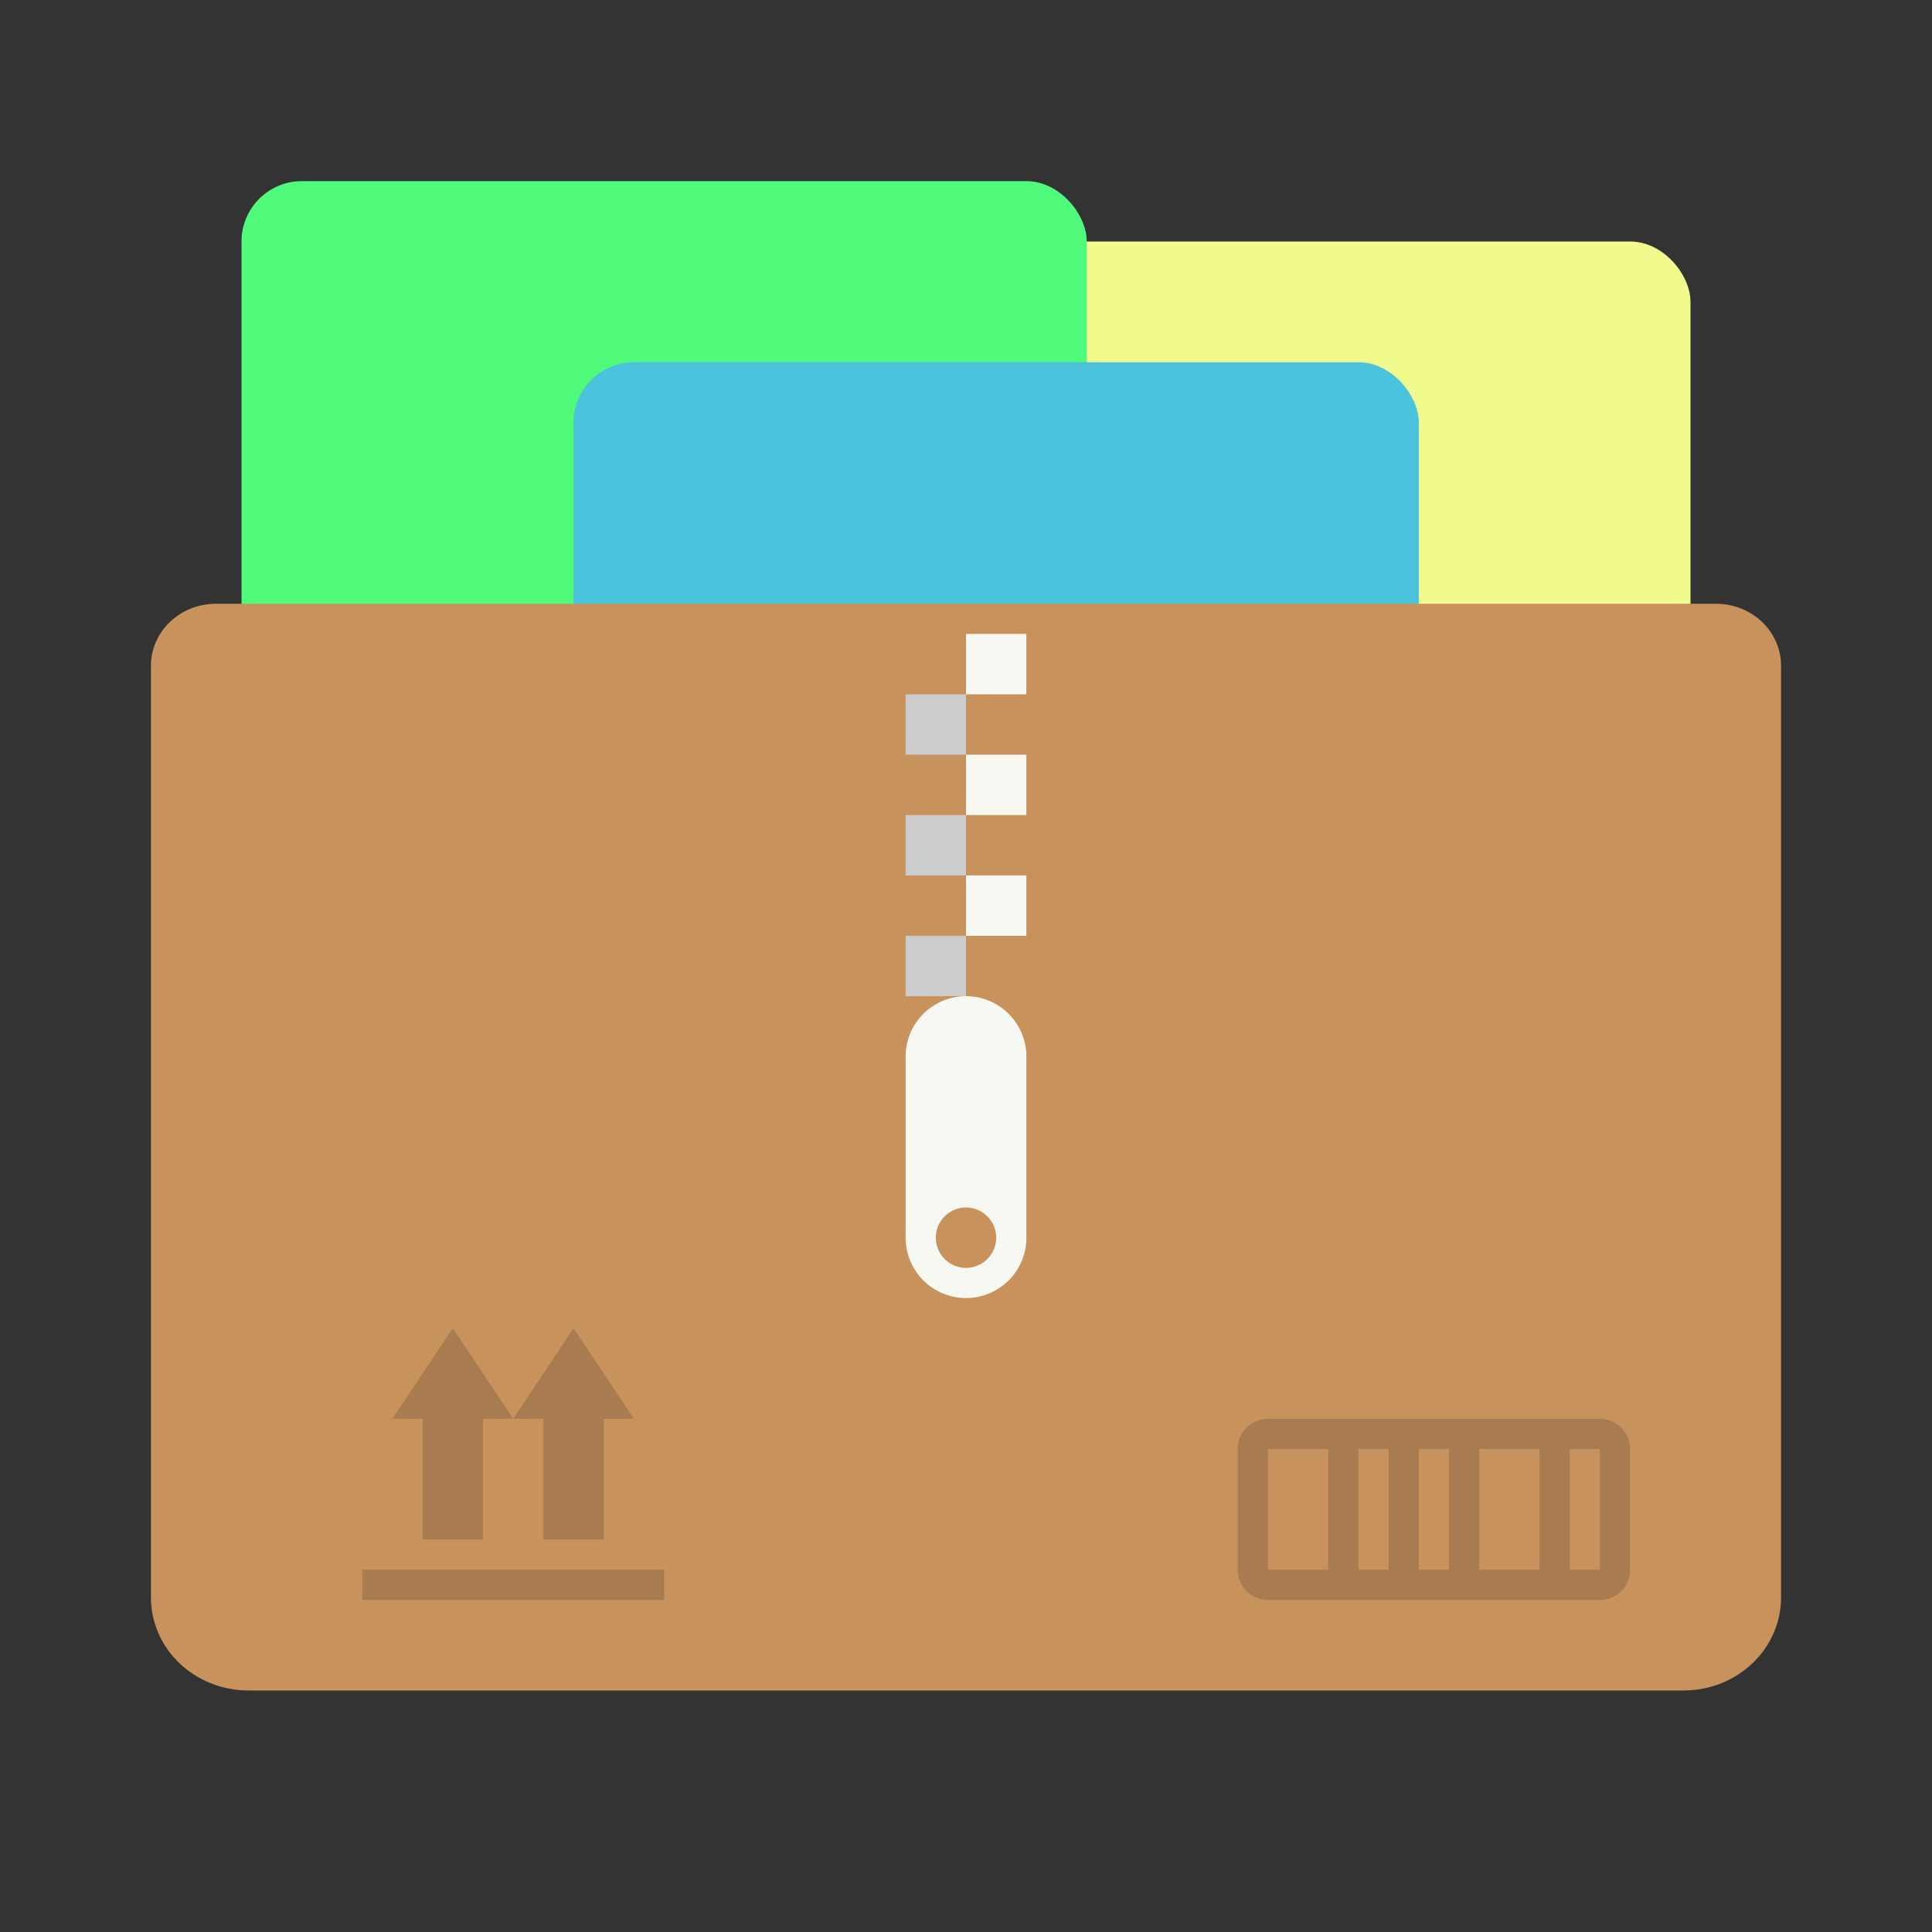 <?xml version="1.0" encoding="UTF-8" standalone="no"?>
<svg
   width="64"
   height="64"
   version="1.1"
   id="svg11"
   sodipodi:docname="ark.svg"
   inkscape:version="1.3.2 (091e20ef0f, 2023-11-25, custom)"
   xmlns:inkscape="http://www.inkscape.org/namespaces/inkscape"
   xmlns:sodipodi="http://sodipodi.sourceforge.net/DTD/sodipodi-0.dtd"
   xmlns="http://www.w3.org/2000/svg"
   xmlns:svg="http://www.w3.org/2000/svg">
  <rect width="100%" height="100%" fill="#333333" stroke="none"/>
  <defs
     id="defs11" />
  <sodipodi:namedview
     id="namedview11"
     pagecolor="#505050"
     bordercolor="#f8f8f2"
     borderopacity="1"
     inkscape:showpageshadow="0"
     inkscape:pageopacity="0"
     inkscape:pagecheckerboard="1"
     inkscape:deskcolor="#505050"
     inkscape:zoom="12.453125"
     inkscape:cx="32"
     inkscape:cy="32"
     inkscape:window-width="1920"
     inkscape:window-height="1013"
     inkscape:window-x="0"
     inkscape:window-y="0"
     inkscape:window-maximized="1"
     inkscape:current-layer="g3" />
  <g
     transform="translate(0 -3)"
     id="g3">
    <rect
       width="28"
       height="32"
       x="28"
       y="11"
       fill="#ffd351"
       ry="2"
       id="rect1"
       style="fill:#f1fa8c" />
    <rect
       width="28"
       height="32"
       x="8"
       y="9"
       fill="#7bd57d"
       ry="2"
       id="rect2"
       style="fill:#50fa7b" />
    <rect
       width="28"
       height="32"
       x="19"
       y="15"
       fill="#707ed0"
       ry="2"
       id="rect3"
       style="fill:#4cc3dc" />
    <path
       fill="#c49a6c"
       d="M7.16 23C5.963 23 5 23.917 5 25.057v30.857C5 57.624 6.445 59 8.24 59h47.52c1.795 0 3.24-1.376 3.24-3.086V25.057c0-1.14-.963-2.057-2.16-2.057z"
       id="path3"
       style="fill:#c7925b" />
  </g>
  <path
     fill="#f8f8f2"
     d="M32 33a2 2 0 0 0-2 2v6a2 2 0 0 0 2 2 2 2 0 0 0 2-2v-6a2 2 0 0 0-2-2zm0 7a1 1 0 0 1 1 1 1 1 0 0 1-1 1 1 1 0 0 1-1-1 1 1 0 0 1 1-1z"
     id="path4" />
  <path
     fill="#f8f8f2"
     d="M32 21h2v2h-2z"
     id="path5" />
  <path
     fill="#cbcccc"
     d="M30 23h2v2h-2z"
     id="path6" />
  <path
     fill="#f8f8f2"
     d="M32 25h2v2h-2z"
     id="path7" />
  <path
     fill="#cbcccc"
     d="M30 27h2v2h-2z"
     id="path8" />
  <path
     fill="#f8f8f2"
     d="M32 29h2v2h-2z"
     id="path9" />
  <path
     fill="#cbcccc"
     d="M30 31h2v2h-2z"
     id="path10" />
  <path
     fill="#a97b50"
     d="M42 47c-.554 0-1 .446-1 1v4c0 .554.446 1 1 1h11c.554 0 1-.446 1-1v-4c0-.554-.446-1-1-1H42zm0 .998h2v4h-2v-4zM45 48h1v4h-1v-4zm2 0h1v4h-1v-4zm2 0h2v4h-2v-4zm3 0h1v4h-1v-4zM15 44l-2 3h1v4h2v-4h1zm2 3h1v4h2v-4h1l-2-3zm-5 5v1h10v-1z"
     id="path11" />
</svg>
